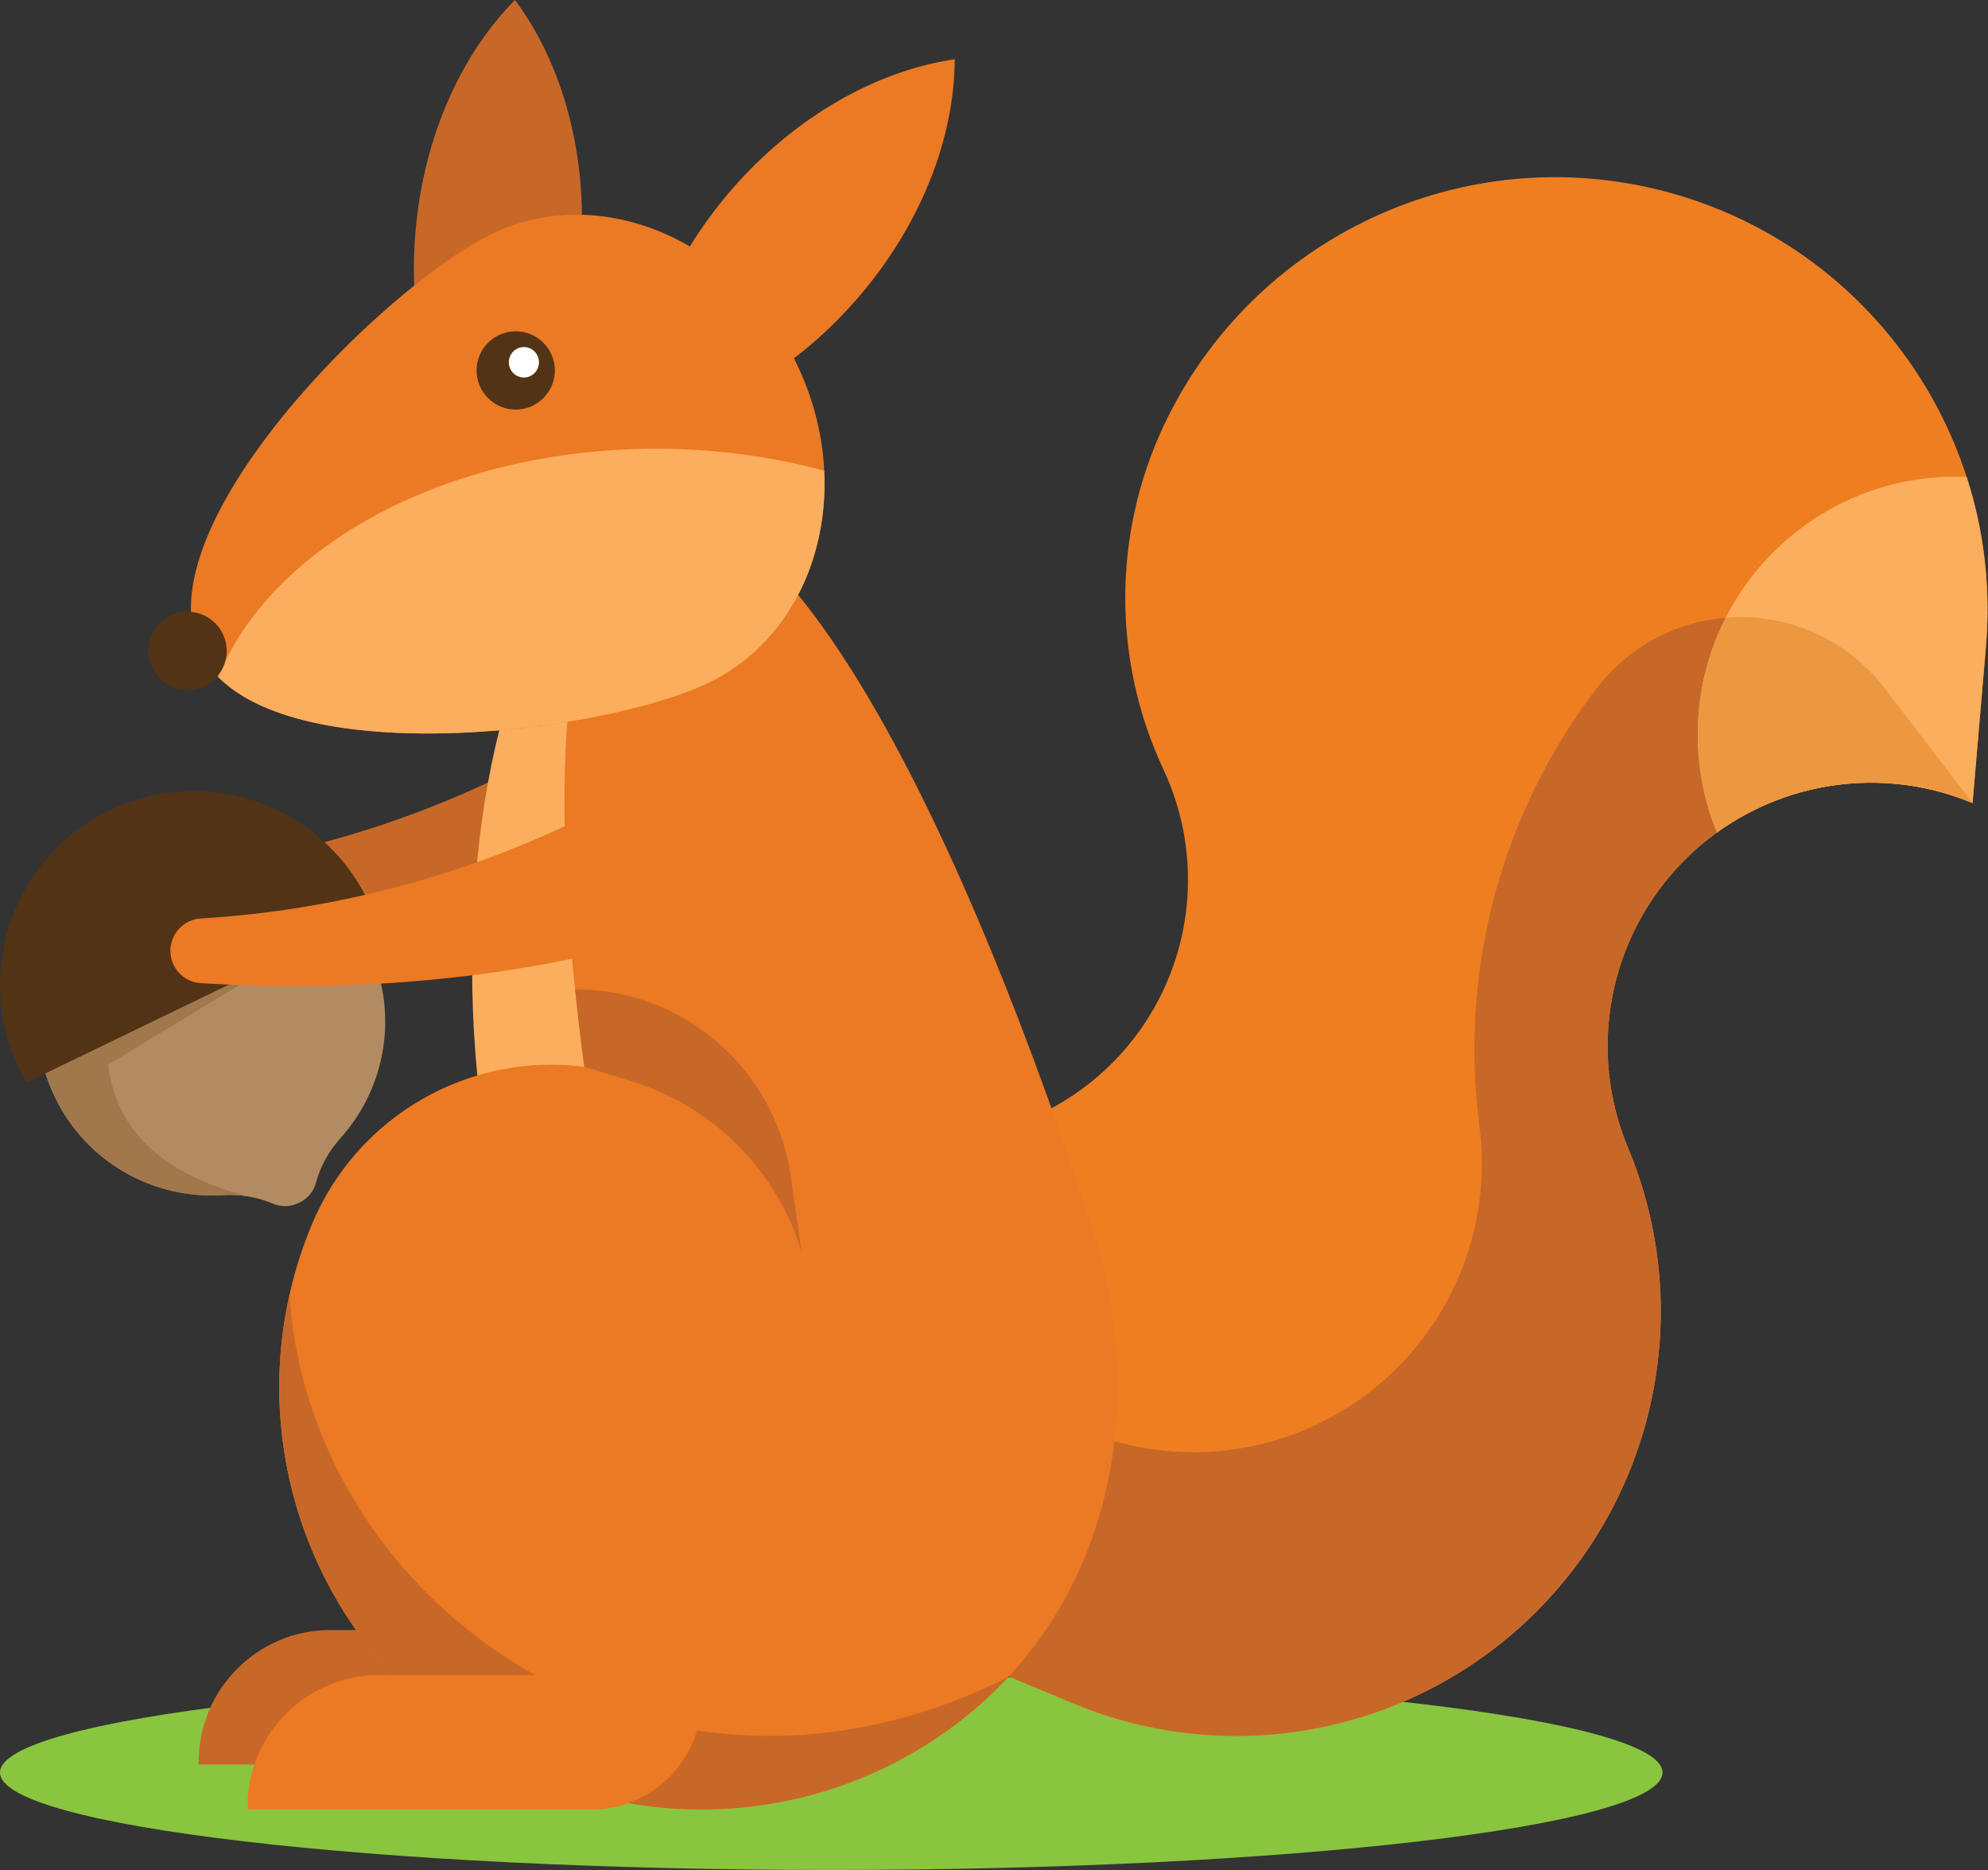 <?xml version="1.0" encoding="UTF-8" standalone="no"?>
<!DOCTYPE svg PUBLIC "-//W3C//DTD SVG 1.1//EN" "http://www.w3.org/Graphics/SVG/1.1/DTD/svg11.dtd">
<svg width="100%" height="100%" viewBox="0 0 2435 2290" version="1.1" xmlns="http://www.w3.org/2000/svg" xmlns:xlink="http://www.w3.org/1999/xlink" xml:space="preserve" xmlns:serif="http://www.serif.com/" style="fill-rule:evenodd;clip-rule:evenodd;stroke-linejoin:round;stroke-miterlimit:2;">
    <rect x="0" y="0" width="2435" height="2290" fill="#333333" stroke="none"/>
    <g transform="matrix(4.167,0,0,4.167,0,-1.671)">
        <path d="M158.306,223.053L150.673,226.869C115.058,244.678 76.204,255.088 36.456,257.473C31.427,257.775 27.504,261.94 27.504,266.979C27.504,272.017 31.427,276.182 36.456,276.484C82.62,279.253 128.869,275.372 172.681,262.534C206.167,252.724 188.032,208.189 158.306,223.053Z" style="fill:rgb(200,104,40);"/>
    </g>
    <g transform="matrix(4.167,0,0,4.167,0,-1.671)">
        <path d="M244.346,549.918C378.924,549.918 488.689,537.054 488.689,521.276C488.689,505.501 378.924,492.634 244.346,492.634C109.764,492.634 0,505.501 0,521.276C0,537.054 109.764,549.918 244.346,549.918Z" style="fill:rgb(137,197,63);"/>
    </g>
    <g transform="matrix(4.167,0,0,4.167,0,-1.671)">
        <path d="M191.859,518.928L58.395,518.928L58.395,518.101C58.395,496.792 75.773,479.414 97.082,479.414L191.859,479.414L191.859,518.928Z" style="fill:rgb(200,104,40);"/>
    </g>
    <g transform="matrix(4.167,0,0,4.167,0,-1.671)">
        <path d="M39.914,254.655C65.307,242.375 95.849,253.004 108.131,278.397C117.431,297.631 113.59,319.814 100.145,334.781C96.625,338.699 94.197,343.113 92.917,347.83C92.171,350.57 90.455,352.636 87.899,353.872C85.343,355.11 82.658,355.171 80.048,354.054C75.552,352.132 70.586,351.294 65.33,351.617C45.25,352.865 25.473,342.104 16.172,322.872C3.891,297.48 14.521,266.937 39.914,254.655Z" style="fill:rgb(179,139,98);"/>
    </g>
    <g transform="matrix(4.167,0,0,4.167,0,-1.671)">
        <path d="M72.833,351.971C70.416,351.579 67.908,351.458 65.33,351.617C45.25,352.865 25.473,342.104 16.172,322.872C11.656,313.534 10.241,303.499 11.516,293.934L33.086,268.926C49.859,273.267 66.632,277.606 83.405,281.948C66.213,292.38 49.02,302.811 31.827,313.244C34.021,332.545 47.737,345.428 72.834,351.968L72.833,351.971Z" style="fill:rgb(161,119,76);"/>
    </g>
    <g transform="matrix(4.167,0,0,4.167,0,-1.671)">
        <path d="M32.131,238.565C60.416,224.886 94.435,236.726 108.113,265.009C108.771,266.37 109.368,267.744 109.91,269.128L7.801,318.512C7.052,317.227 6.346,315.905 5.687,314.546C-7.99,286.263 3.848,252.243 32.131,238.565Z" style="fill:rgb(82,51,22);"/>
    </g>
    <g transform="matrix(4.167,0,0,4.167,0,-1.671)">
        <path d="M296.496,493.048L315.304,500.901C361.996,520.398 415.842,509.769 451.621,473.988C487.401,438.209 498.031,384.363 478.532,337.67C466.435,308.7 473.03,275.288 495.23,253.089C517.432,230.888 550.843,224.291 579.813,236.389L583.747,190.431C588.999,129.058 549.493,72.753 489.995,56.811C430.498,40.869 368.133,69.879 341.995,125.653C327.014,157.62 327.014,194.591 341.995,226.556C352.575,249.134 351.45,275.459 338.984,297.053C326.517,318.645 304.282,332.781 279.437,334.907L296.496,493.048Z" style="fill:rgb(239,126,33);"/>
    </g>
    <g transform="matrix(4.167,0,0,4.167,0,-1.671)">
        <path d="M296.496,493.048L315.304,500.901C361.996,520.398 415.842,509.769 451.621,473.986C487.401,438.209 498.031,384.363 478.532,337.67C466.434,308.7 473.03,275.288 495.23,253.089C517.432,230.888 550.843,224.29 579.813,236.389L553.952,202.632C543.868,189.47 528.23,181.751 511.647,181.751C495.065,181.751 479.429,189.47 469.345,202.632C441.269,239.28 428.867,285.562 434.857,331.339C439.306,365.327 422.857,398.649 393.171,415.788C363.485,432.93 326.4,430.511 299.19,409.666L288.021,414.483L296.496,493.048Z" style="fill:rgb(200,104,40);"/>
    </g>
    <g transform="matrix(4.167,0,0,4.167,0,-1.671)">
        <path d="M151.368,0.401C165.086,18.783 172.752,45.142 170.752,73.829C168.751,102.517 157.504,127.557 141.365,143.856C127.645,125.475 119.98,99.116 121.98,70.429C123.979,41.741 135.228,16.7 151.368,0.401Z" style="fill:rgb(200,104,40);"/>
    </g>
    <g transform="matrix(4.167,0,0,4.167,0,-1.671)">
        <path d="M185.611,409.547C211.409,409.547 232.449,353.436 232.449,284.64C232.449,215.846 211.409,159.737 185.611,159.737C159.812,159.737 138.771,215.846 138.771,284.64C138.771,353.436 159.812,409.547 185.611,409.547Z" style="fill:rgb(251,174,93);"/>
    </g>
    <g transform="matrix(4.167,0,0,4.167,0,-1.671)">
        <path d="M320.709,360.098C338.233,413.59 326.514,472.078 281.896,506.402C237.278,540.728 175.146,540.728 130.528,506.402C85.91,472.078 69.979,412.024 91.716,360.098C104.963,328.45 137.711,309.543 171.742,313.894C142.249,93.018 229.972,83.141 320.709,360.098Z" style="fill:rgb(236,121,35);"/>
    </g>
    <g transform="matrix(4.167,0,0,4.167,0,-1.671)">
        <path d="M296.352,493.247C291.988,497.939 287.175,502.341 281.896,506.402C237.278,540.728 175.146,540.728 130.528,506.402C91.766,476.585 74.661,427.345 85.089,380.885C91.047,472.731 193.195,544.936 296.352,493.247Z" style="fill:rgb(200,104,40);"/>
    </g>
    <g transform="matrix(4.167,0,0,4.167,0,-1.671)">
        <path d="M171.742,313.894C170.69,306.012 169.802,298.431 169.044,291.089C180.143,291.093 191.195,293.981 201.051,299.674C218.101,309.515 229.678,326.654 232.448,346.145L235.567,368.103C228.236,344.194 209.52,325.48 185.61,318.148L171.742,313.894Z" style="fill:rgb(200,104,40);"/>
    </g>
    <g transform="matrix(4.167,0,0,4.167,0,-1.671)">
        <path d="M144.545,69.178C176.408,53.768 216.515,70.795 234.127,107.207C251.738,143.62 240.184,185.632 208.318,201.042C176.456,216.452 76.474,228.383 58.862,191.97C41.252,155.557 112.681,84.588 144.545,69.178Z" style="fill:rgb(236,121,35);"/>
    </g>
    <g transform="matrix(4.167,0,0,4.167,0,-1.671)">
        <path d="M242.269,138.734C243.57,165.266 231.167,189.992 208.318,201.042C178.843,215.298 91.078,226.571 64.152,199.352C79.8,160.664 131.507,132.266 192.889,132.266C210.333,132.266 226.993,134.563 242.269,138.734Z" style="fill:rgb(251,174,93);"/>
    </g>
    <g transform="matrix(4.167,0,0,4.167,0,-1.671)">
        <path d="M504.691,245.036C526.281,229.462 554.712,225.907 579.813,236.389L583.747,190.431C585.227,173.137 583.151,156.245 578.077,140.546C577.009,140.502 575.935,140.473 574.853,140.473C532.984,140.473 499.042,174.414 499.042,216.282C499.042,226.461 501.054,236.169 504.691,245.036Z" style="fill:rgb(251,174,93);"/>
    </g>
    <g transform="matrix(4.167,0,0,4.167,0,-1.671)">
        <path d="M504.691,245.036C526.281,229.462 554.712,225.907 579.813,236.389L553.952,202.632C543.868,189.47 528.23,181.751 511.647,181.751C510.175,181.751 508.71,181.813 507.256,181.933C502.005,192.245 499.042,203.918 499.042,216.282C499.042,226.461 501.054,236.168 504.691,245.036Z" style="fill:rgb(235,152,64);"/>
    </g>
    <g transform="matrix(4.167,0,0,4.167,0,-1.671)">
        <path d="M180.883,235.886L173.25,239.702C137.636,257.511 98.781,267.921 59.034,270.306C54.005,270.609 50.082,274.773 50.082,279.812C50.082,284.849 54.005,289.016 59.034,289.318C105.198,292.086 151.447,288.207 195.26,275.369C228.744,265.557 210.609,221.022 180.883,235.886Z" style="fill:rgb(236,121,35);"/>
    </g>
    <g transform="matrix(4.167,0,0,4.167,0,-1.671)">
        <path d="M280.637,17.815C280.553,40.751 270.833,66.424 251.991,88.147C233.146,109.871 209.104,123.119 186.41,126.443C186.493,103.508 196.215,77.835 215.058,56.111C233.902,34.387 257.943,21.138 280.637,17.815Z" style="fill:rgb(236,121,35);"/>
    </g>
    <g transform="matrix(4.167,0,0,4.167,0,-1.671)">
        <path d="M55.139,203.174C61.475,203.174 66.642,198.007 66.642,191.671C66.642,185.336 61.475,180.168 55.139,180.168C48.803,180.168 43.636,185.336 43.636,191.671C43.636,198.007 48.803,203.174 55.139,203.174Z" style="fill:rgb(82,51,22);"/>
    </g>
    <g transform="matrix(4.167,0,0,4.167,0,-1.671)">
        <path d="M151.587,120.763C157.925,120.763 163.091,115.596 163.091,109.26C163.091,102.924 157.925,97.756 151.587,97.756C145.253,97.756 140.086,102.924 140.086,109.26C140.086,115.596 145.253,120.763 151.587,120.763Z" style="fill:rgb(82,51,22);"/>
    </g>
    <g transform="matrix(4.167,0,0,4.167,0,-1.671)">
        <path d="M153.995,111.342C156.434,111.342 158.422,109.331 158.422,106.863C158.422,104.398 156.434,102.385 153.995,102.385C151.555,102.385 149.566,104.398 149.566,106.863C149.566,109.331 151.555,111.342 153.995,111.342Z" style="fill:white;"/>
    </g>
    <g transform="matrix(4.167,0,0,4.167,0,-1.671)">
        <path d="M173.848,532.148L72.748,532.148L72.748,531.322C72.748,510.014 90.126,492.634 111.435,492.634L206.211,492.634L206.211,499.785C206.211,517.61 191.674,532.148 173.848,532.148Z" style="fill:rgb(236,121,35);"/>
    </g>
</svg>
